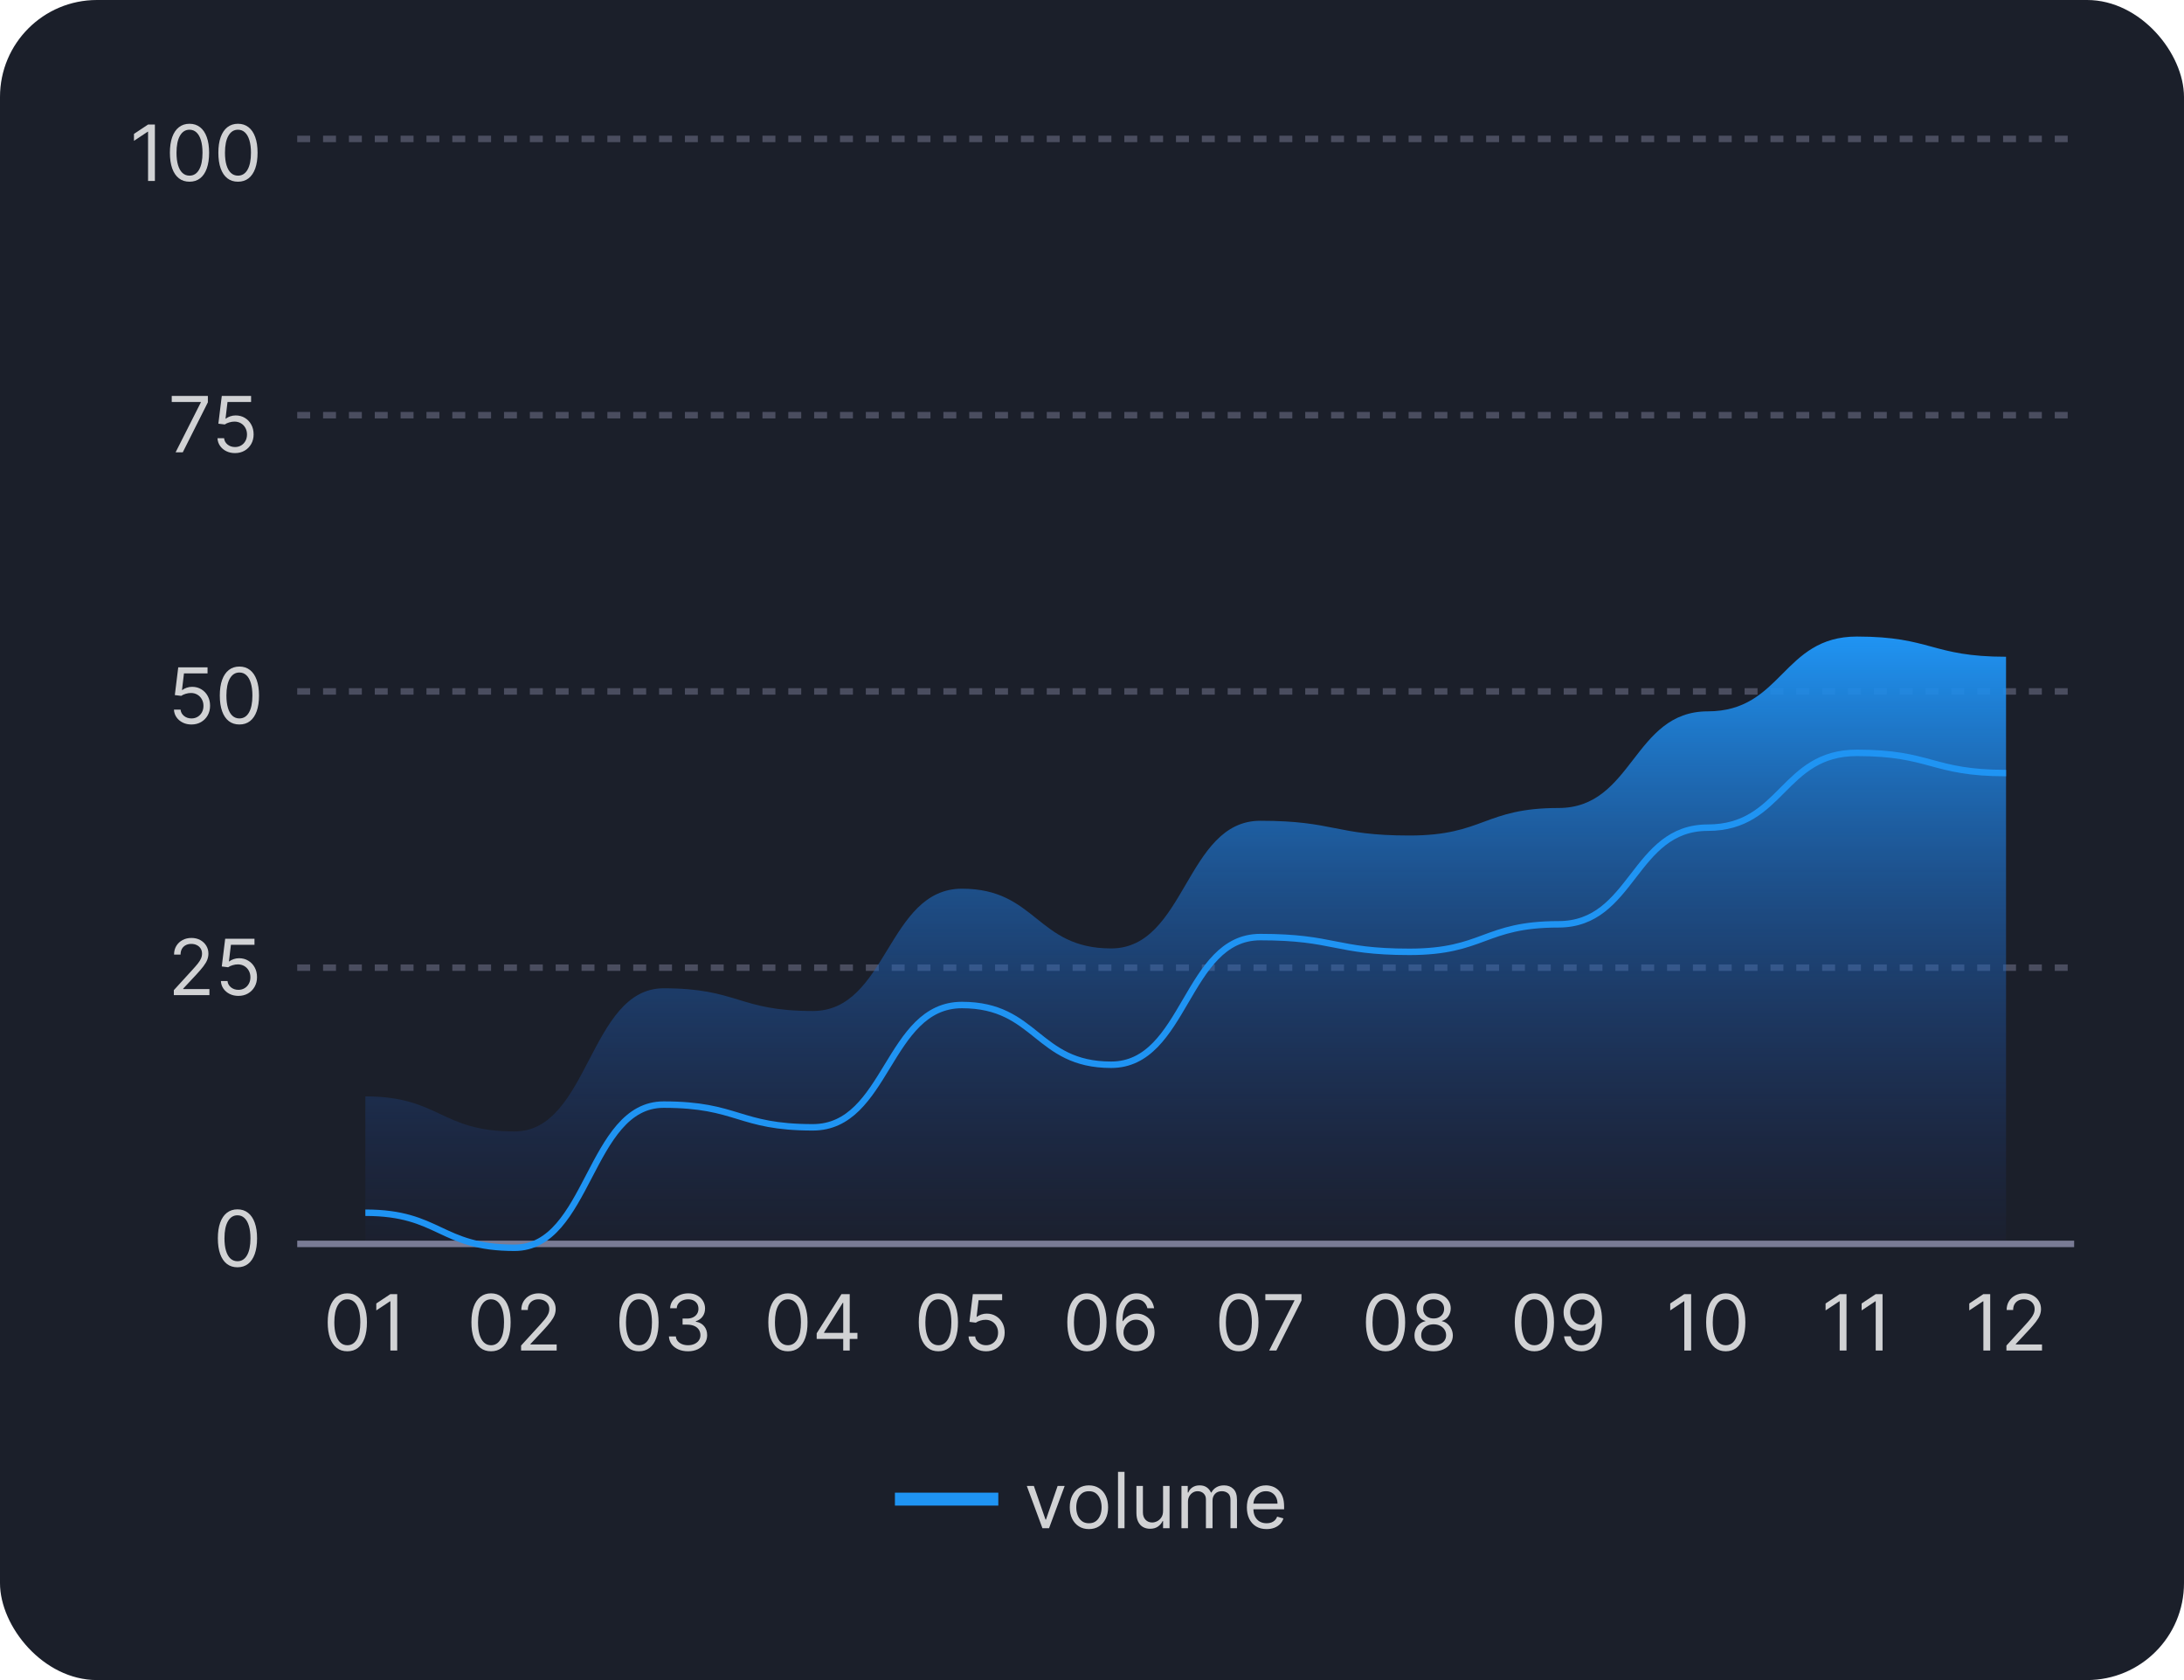 <svg width="338" height="260" viewBox="0 0 338 260" fill="none" xmlns="http://www.w3.org/2000/svg">
<rect width="338" height="260" rx="15" fill="#1B1F2A"/>
<path d="M23.972 19.273V28H22.915V20.381H22.864L20.733 21.796V20.722L22.915 19.273H23.972ZM29.328 28.119C28.686 28.119 28.139 27.945 27.688 27.595C27.236 27.243 26.891 26.733 26.652 26.065C26.413 25.395 26.294 24.585 26.294 23.636C26.294 22.693 26.413 21.888 26.652 21.22C26.893 20.55 27.24 20.038 27.692 19.686C28.146 19.331 28.692 19.153 29.328 19.153C29.965 19.153 30.509 19.331 30.96 19.686C31.415 20.038 31.761 20.55 32 21.22C32.242 21.888 32.362 22.693 32.362 23.636C32.362 24.585 32.243 25.395 32.004 26.065C31.766 26.733 31.421 27.243 30.969 27.595C30.517 27.945 29.97 28.119 29.328 28.119ZM29.328 27.182C29.965 27.182 30.459 26.875 30.811 26.261C31.163 25.648 31.34 24.773 31.34 23.636C31.34 22.881 31.259 22.237 31.097 21.706C30.938 21.175 30.707 20.77 30.406 20.491C30.108 20.213 29.749 20.074 29.328 20.074C28.697 20.074 28.204 20.385 27.849 21.007C27.494 21.626 27.317 22.503 27.317 23.636C27.317 24.392 27.396 25.034 27.555 25.562C27.715 26.091 27.943 26.493 28.241 26.768C28.543 27.044 28.905 27.182 29.328 27.182ZM36.828 28.119C36.186 28.119 35.639 27.945 35.188 27.595C34.736 27.243 34.391 26.733 34.152 26.065C33.913 25.395 33.794 24.585 33.794 23.636C33.794 22.693 33.913 21.888 34.152 21.22C34.394 20.55 34.74 20.038 35.192 19.686C35.646 19.331 36.192 19.153 36.828 19.153C37.465 19.153 38.008 19.331 38.46 19.686C38.915 20.038 39.261 20.55 39.5 21.22C39.742 21.888 39.862 22.693 39.862 23.636C39.862 24.585 39.743 25.395 39.504 26.065C39.266 26.733 38.92 27.243 38.469 27.595C38.017 27.945 37.47 28.119 36.828 28.119ZM36.828 27.182C37.465 27.182 37.959 26.875 38.311 26.261C38.663 25.648 38.84 24.773 38.84 23.636C38.84 22.881 38.758 22.237 38.597 21.706C38.438 21.175 38.207 20.77 37.906 20.491C37.608 20.213 37.249 20.074 36.828 20.074C36.197 20.074 35.705 20.385 35.349 21.007C34.994 21.626 34.817 22.503 34.817 23.636C34.817 24.392 34.896 25.034 35.055 25.562C35.215 26.091 35.443 26.493 35.742 26.768C36.043 27.044 36.405 27.182 36.828 27.182Z" fill="white" fill-opacity="0.8"/>
<path d="M27.176 70L31.079 62.278V62.21H26.579V61.273H32.17V62.261L28.284 70H27.176ZM36.369 70.119C35.869 70.119 35.419 70.02 35.018 69.821C34.617 69.622 34.297 69.349 34.055 69.003C33.814 68.656 33.681 68.261 33.659 67.818H34.681C34.721 68.213 34.9 68.54 35.218 68.798C35.539 69.054 35.923 69.182 36.369 69.182C36.727 69.182 37.045 69.098 37.324 68.93C37.605 68.763 37.825 68.533 37.984 68.24C38.146 67.945 38.227 67.611 38.227 67.239C38.227 66.858 38.143 66.519 37.975 66.22C37.811 65.919 37.584 65.682 37.294 65.508C37.004 65.335 36.673 65.247 36.301 65.244C36.034 65.242 35.76 65.283 35.478 65.368C35.197 65.45 34.966 65.557 34.784 65.688L33.795 65.568L34.324 61.273H38.858V62.21H35.21L34.903 64.784H34.954C35.133 64.642 35.358 64.524 35.627 64.43C35.897 64.337 36.179 64.29 36.471 64.29C37.005 64.29 37.481 64.418 37.899 64.673C38.319 64.926 38.649 65.273 38.887 65.713C39.129 66.153 39.25 66.656 39.25 67.222C39.25 67.778 39.125 68.276 38.875 68.713C38.627 69.148 38.287 69.492 37.852 69.744C37.417 69.994 36.923 70.119 36.369 70.119Z" fill="white" fill-opacity="0.8"/>
<path d="M29.631 112.119C29.131 112.119 28.68 112.02 28.28 111.821C27.879 111.622 27.558 111.349 27.317 111.003C27.075 110.656 26.943 110.261 26.921 109.818H27.943C27.983 110.213 28.162 110.54 28.48 110.798C28.801 111.054 29.185 111.182 29.631 111.182C29.989 111.182 30.307 111.098 30.585 110.93C30.866 110.763 31.087 110.533 31.246 110.24C31.408 109.945 31.489 109.611 31.489 109.239C31.489 108.858 31.405 108.518 31.237 108.22C31.072 107.919 30.845 107.682 30.555 107.509C30.266 107.335 29.935 107.247 29.562 107.244C29.296 107.241 29.021 107.283 28.74 107.368C28.459 107.45 28.227 107.557 28.046 107.688L27.057 107.568L27.585 103.273H32.119V104.21H28.472L28.165 106.784H28.216C28.395 106.642 28.619 106.524 28.889 106.43C29.159 106.337 29.44 106.29 29.733 106.29C30.267 106.29 30.743 106.418 31.16 106.673C31.581 106.926 31.91 107.273 32.149 107.713C32.391 108.153 32.511 108.656 32.511 109.222C32.511 109.778 32.386 110.276 32.136 110.713C31.889 111.148 31.548 111.491 31.114 111.744C30.679 111.994 30.185 112.119 29.631 112.119ZM37.051 112.119C36.409 112.119 35.862 111.945 35.41 111.595C34.959 111.243 34.613 110.733 34.375 110.065C34.136 109.395 34.017 108.585 34.017 107.636C34.017 106.693 34.136 105.888 34.375 105.22C34.616 104.55 34.963 104.038 35.414 103.686C35.869 103.331 36.414 103.153 37.051 103.153C37.687 103.153 38.231 103.331 38.683 103.686C39.137 104.038 39.484 104.55 39.723 105.22C39.964 105.888 40.085 106.693 40.085 107.636C40.085 108.585 39.966 109.395 39.727 110.065C39.488 110.733 39.143 111.243 38.691 111.595C38.24 111.945 37.693 112.119 37.051 112.119ZM37.051 111.182C37.687 111.182 38.181 110.875 38.534 110.261C38.886 109.648 39.062 108.773 39.062 107.636C39.062 106.881 38.981 106.237 38.819 105.706C38.66 105.175 38.43 104.77 38.129 104.491C37.831 104.213 37.471 104.074 37.051 104.074C36.42 104.074 35.927 104.385 35.572 105.007C35.217 105.626 35.039 106.503 35.039 107.636C35.039 108.392 35.119 109.034 35.278 109.562C35.437 110.091 35.666 110.493 35.964 110.768C36.265 111.044 36.627 111.182 37.051 111.182Z" fill="white" fill-opacity="0.8"/>
<path d="M26.903 154V153.233L29.784 150.08C30.122 149.71 30.401 149.389 30.619 149.116C30.838 148.841 31 148.582 31.105 148.341C31.213 148.097 31.267 147.841 31.267 147.574C31.267 147.267 31.193 147.001 31.046 146.777C30.901 146.553 30.702 146.379 30.449 146.257C30.196 146.135 29.912 146.074 29.597 146.074C29.261 146.074 28.969 146.143 28.719 146.283C28.472 146.419 28.28 146.611 28.143 146.858C28.01 147.105 27.943 147.395 27.943 147.727H26.938C26.938 147.216 27.055 146.767 27.291 146.381C27.527 145.994 27.848 145.693 28.254 145.477C28.663 145.261 29.122 145.153 29.631 145.153C30.142 145.153 30.595 145.261 30.99 145.477C31.385 145.693 31.695 145.984 31.919 146.351C32.144 146.717 32.256 147.125 32.256 147.574C32.256 147.895 32.197 148.209 32.081 148.516C31.967 148.82 31.768 149.159 31.484 149.534C31.203 149.906 30.812 150.361 30.312 150.898L28.352 152.994V153.062H32.409V154H26.903ZM36.896 154.119C36.396 154.119 35.946 154.02 35.545 153.821C35.145 153.622 34.824 153.349 34.582 153.003C34.341 152.656 34.209 152.261 34.186 151.818H35.209C35.249 152.213 35.428 152.54 35.746 152.798C36.067 153.054 36.45 153.182 36.896 153.182C37.254 153.182 37.572 153.098 37.851 152.93C38.132 152.763 38.352 152.533 38.511 152.24C38.673 151.945 38.754 151.611 38.754 151.239C38.754 150.858 38.67 150.518 38.503 150.22C38.338 149.919 38.111 149.682 37.821 149.509C37.531 149.335 37.2 149.247 36.828 149.244C36.561 149.241 36.287 149.283 36.006 149.368C35.724 149.45 35.493 149.557 35.311 149.688L34.322 149.568L34.851 145.273H39.385V146.21H35.737L35.43 148.784H35.481C35.66 148.642 35.885 148.524 36.155 148.43C36.425 148.337 36.706 148.29 36.999 148.29C37.533 148.29 38.008 148.418 38.426 148.673C38.847 148.926 39.176 149.273 39.415 149.713C39.656 150.153 39.777 150.656 39.777 151.222C39.777 151.778 39.652 152.276 39.402 152.713C39.155 153.148 38.814 153.491 38.379 153.744C37.945 153.994 37.45 154.119 36.896 154.119Z" fill="white" fill-opacity="0.8"/>
<path d="M36.75 196.119C36.108 196.119 35.561 195.945 35.109 195.595C34.658 195.243 34.312 194.733 34.074 194.065C33.835 193.395 33.716 192.585 33.716 191.636C33.716 190.693 33.835 189.888 34.074 189.22C34.315 188.55 34.662 188.038 35.114 187.686C35.568 187.331 36.114 187.153 36.75 187.153C37.386 187.153 37.93 187.331 38.382 187.686C38.837 188.038 39.183 188.55 39.422 189.22C39.663 189.888 39.784 190.693 39.784 191.636C39.784 192.585 39.665 193.395 39.426 194.065C39.188 194.733 38.842 195.243 38.391 195.595C37.939 195.945 37.392 196.119 36.75 196.119ZM36.75 195.182C37.386 195.182 37.881 194.875 38.233 194.261C38.585 193.648 38.761 192.773 38.761 191.636C38.761 190.881 38.68 190.237 38.519 189.706C38.359 189.175 38.129 188.77 37.828 188.491C37.53 188.213 37.17 188.074 36.75 188.074C36.119 188.074 35.626 188.385 35.271 189.007C34.916 189.626 34.739 190.503 34.739 191.636C34.739 192.392 34.818 193.034 34.977 193.562C35.136 194.091 35.365 194.493 35.663 194.768C35.965 195.044 36.327 195.182 36.75 195.182Z" fill="white" fill-opacity="0.8"/>
<line x1="46" y1="21.5" x2="321" y2="21.5" stroke="#D9D9FF" stroke-opacity="0.25" stroke-dasharray="2"/>
<line x1="46" y1="64.25" x2="321" y2="64.25" stroke="#D9D9FF" stroke-opacity="0.25" stroke-dasharray="2"/>
<line x1="46" y1="107" x2="321" y2="107" stroke="#D9D9FF" stroke-opacity="0.25" stroke-dasharray="2"/>
<line x1="46" y1="149.75" x2="321" y2="149.75" stroke="#D9D9FF" stroke-opacity="0.25" stroke-dasharray="2"/>
<line x1="46" y1="192.5" x2="321" y2="192.5" stroke="#D9D9FF" stroke-opacity="0.5"/>
<path d="M79.625 175.1C68.083 175.1 68.083 169.675 56.542 169.675V192H310.458V101.636C298.917 101.636 298.917 98.509 287.375 98.509C275.833 98.509 275.833 110.086 264.292 110.086C252.75 110.086 252.75 125.042 241.208 125.042C229.667 125.042 229.667 129.301 218.125 129.301C206.583 129.301 206.583 127.02 195.042 127.02C183.5 127.02 183.5 146.776 171.958 146.776C160.417 146.776 160.417 137.531 148.875 137.531C137.333 137.531 137.333 156.459 125.792 156.459C114.25 156.459 114.25 152.944 102.708 152.944C91.167 152.944 91.167 175.1 79.625 175.1Z" fill="url(#paint0_linear_188_1004)"/>
<g filter="url(#filter0_ddd_188_1004)">
<path d="M56.542 169.675C68.083 169.675 68.083 175.1 79.625 175.1C91.167 175.1 91.167 152.944 102.708 152.944C114.25 152.944 114.25 156.459 125.792 156.459C137.333 156.459 137.333 137.531 148.875 137.531C160.417 137.531 160.417 146.776 171.958 146.776C183.5 146.776 183.5 127.02 195.042 127.02C206.583 127.02 206.583 129.301 218.125 129.301C229.667 129.301 229.667 125.042 241.208 125.042C252.75 125.042 252.75 110.086 264.292 110.086C275.833 110.086 275.833 98.509 287.375 98.509C298.917 98.509 298.917 101.636 310.458 101.636M310.458 101.636V101.636Z" stroke="#1F94F3"/>
</g>
<path d="M53.753 209.119C53.111 209.119 52.564 208.945 52.112 208.595C51.66 208.243 51.315 207.733 51.077 207.065C50.838 206.395 50.718 205.585 50.718 204.636C50.718 203.693 50.838 202.888 51.077 202.22C51.318 201.55 51.664 201.038 52.116 200.686C52.571 200.331 53.116 200.153 53.753 200.153C54.389 200.153 54.933 200.331 55.385 200.686C55.839 201.038 56.186 201.55 56.425 202.22C56.666 202.888 56.787 203.693 56.787 204.636C56.787 205.585 56.667 206.395 56.429 207.065C56.19 207.733 55.845 208.243 55.393 208.595C54.941 208.945 54.395 209.119 53.753 209.119ZM53.753 208.182C54.389 208.182 54.883 207.875 55.236 207.261C55.588 206.648 55.764 205.773 55.764 204.636C55.764 203.881 55.683 203.237 55.521 202.706C55.362 202.175 55.132 201.77 54.831 201.491C54.532 201.213 54.173 201.074 53.753 201.074C53.122 201.074 52.629 201.385 52.274 202.007C51.919 202.626 51.741 203.503 51.741 204.636C51.741 205.392 51.821 206.034 51.98 206.562C52.139 207.091 52.368 207.493 52.666 207.768C52.967 208.044 53.329 208.182 53.753 208.182ZM61.474 200.273V209H60.417V201.381H60.366L58.236 202.795V201.722L60.417 200.273H61.474Z" fill="white" fill-opacity="0.8"/>
<path d="M75.992 209.119C75.35 209.119 74.803 208.945 74.352 208.595C73.9 208.243 73.555 207.733 73.316 207.065C73.078 206.395 72.958 205.585 72.958 204.636C72.958 203.693 73.078 202.888 73.316 202.22C73.558 201.55 73.904 201.038 74.356 200.686C74.81 200.331 75.356 200.153 75.992 200.153C76.629 200.153 77.173 200.331 77.624 200.686C78.079 201.038 78.425 201.55 78.664 202.22C78.906 202.888 79.026 203.693 79.026 204.636C79.026 205.585 78.907 206.395 78.668 207.065C78.43 207.733 78.085 208.243 77.633 208.595C77.181 208.945 76.634 209.119 75.992 209.119ZM75.992 208.182C76.629 208.182 77.123 207.875 77.475 207.261C77.828 206.648 78.004 205.773 78.004 204.636C78.004 203.881 77.923 203.237 77.761 202.706C77.602 202.175 77.371 201.77 77.07 201.491C76.772 201.213 76.413 201.074 75.992 201.074C75.362 201.074 74.869 201.385 74.513 202.007C74.158 202.626 73.981 203.503 73.981 204.636C73.981 205.392 74.06 206.034 74.219 206.562C74.379 207.091 74.607 207.493 74.906 207.768C75.207 208.044 75.569 208.182 75.992 208.182ZM80.646 209V208.233L83.526 205.08C83.864 204.71 84.143 204.389 84.362 204.116C84.58 203.841 84.742 203.582 84.847 203.341C84.955 203.097 85.009 202.841 85.009 202.574C85.009 202.267 84.935 202.001 84.788 201.777C84.643 201.553 84.444 201.379 84.191 201.257C83.938 201.135 83.654 201.074 83.339 201.074C83.004 201.074 82.711 201.143 82.461 201.283C82.214 201.419 82.022 201.611 81.886 201.858C81.752 202.105 81.685 202.395 81.685 202.727H80.68C80.68 202.216 80.798 201.767 81.033 201.381C81.269 200.994 81.59 200.693 81.996 200.477C82.406 200.261 82.864 200.153 83.373 200.153C83.884 200.153 84.337 200.261 84.732 200.477C85.127 200.693 85.437 200.984 85.661 201.351C85.886 201.717 85.998 202.125 85.998 202.574C85.998 202.895 85.94 203.209 85.823 203.516C85.71 203.82 85.511 204.159 85.227 204.534C84.945 204.906 84.555 205.361 84.055 205.898L82.094 207.994V208.062H86.151V209H80.646Z" fill="white" fill-opacity="0.8"/>
<path d="M98.888 209.119C98.246 209.119 97.699 208.945 97.247 208.595C96.796 208.243 96.451 207.733 96.212 207.065C95.973 206.395 95.854 205.585 95.854 204.636C95.854 203.693 95.973 202.888 96.212 202.22C96.453 201.55 96.8 201.038 97.252 200.686C97.706 200.331 98.252 200.153 98.888 200.153C99.524 200.153 100.068 200.331 100.52 200.686C100.975 201.038 101.321 201.55 101.56 202.22C101.801 202.888 101.922 203.693 101.922 204.636C101.922 205.585 101.803 206.395 101.564 207.065C101.325 207.733 100.98 208.243 100.529 208.595C100.077 208.945 99.53 209.119 98.888 209.119ZM98.888 208.182C99.524 208.182 100.019 207.875 100.371 207.261C100.723 206.648 100.899 205.773 100.899 204.636C100.899 203.881 100.818 203.237 100.656 202.706C100.497 202.175 100.267 201.77 99.966 201.491C99.668 201.213 99.308 201.074 98.888 201.074C98.257 201.074 97.764 201.385 97.409 202.007C97.054 202.626 96.877 203.503 96.877 204.636C96.877 205.392 96.956 206.034 97.115 206.562C97.274 207.091 97.503 207.493 97.801 207.768C98.103 208.044 98.465 208.182 98.888 208.182ZM106.49 209.119C105.928 209.119 105.426 209.023 104.986 208.83C104.548 208.636 104.2 208.368 103.942 208.024C103.686 207.678 103.547 207.276 103.524 206.818H104.598C104.621 207.099 104.718 207.342 104.888 207.547C105.058 207.749 105.281 207.905 105.557 208.016C105.833 208.126 106.138 208.182 106.473 208.182C106.848 208.182 107.181 208.116 107.47 207.986C107.76 207.855 107.987 207.673 108.152 207.44C108.317 207.207 108.399 206.938 108.399 206.631C108.399 206.31 108.32 206.027 108.161 205.783C108.002 205.536 107.769 205.342 107.462 205.203C107.155 205.064 106.78 204.994 106.337 204.994H105.638V204.057H106.337C106.683 204.057 106.987 203.994 107.249 203.869C107.513 203.744 107.719 203.568 107.867 203.341C108.017 203.114 108.093 202.847 108.093 202.54C108.093 202.244 108.027 201.987 107.897 201.768C107.766 201.55 107.581 201.379 107.343 201.257C107.107 201.135 106.828 201.074 106.507 201.074C106.206 201.074 105.922 201.129 105.655 201.24C105.391 201.348 105.175 201.506 105.007 201.713C104.84 201.918 104.749 202.165 104.735 202.455H103.712C103.729 201.997 103.867 201.597 104.125 201.253C104.384 200.906 104.722 200.636 105.139 200.443C105.56 200.25 106.022 200.153 106.524 200.153C107.064 200.153 107.527 200.263 107.914 200.482C108.3 200.697 108.597 200.983 108.804 201.338C109.012 201.693 109.115 202.077 109.115 202.489C109.115 202.98 108.986 203.399 108.727 203.746C108.472 204.092 108.124 204.332 107.683 204.466V204.534C108.235 204.625 108.665 204.859 108.975 205.237C109.284 205.612 109.439 206.077 109.439 206.631C109.439 207.105 109.31 207.531 109.051 207.909C108.796 208.284 108.446 208.58 108.003 208.795C107.56 209.011 107.056 209.119 106.49 209.119Z" fill="white" fill-opacity="0.8"/>
<path d="M121.942 209.119C121.3 209.119 120.753 208.945 120.301 208.595C119.85 208.243 119.505 207.733 119.266 207.065C119.027 206.395 118.908 205.585 118.908 204.636C118.908 203.693 119.027 202.888 119.266 202.22C119.507 201.55 119.854 201.038 120.306 200.686C120.76 200.331 121.306 200.153 121.942 200.153C122.578 200.153 123.122 200.331 123.574 200.686C124.029 201.038 124.375 201.55 124.614 202.22C124.855 202.888 124.976 203.693 124.976 204.636C124.976 205.585 124.857 206.395 124.618 207.065C124.38 207.733 124.034 208.243 123.583 208.595C123.131 208.945 122.584 209.119 121.942 209.119ZM121.942 208.182C122.578 208.182 123.073 207.875 123.425 207.261C123.777 206.648 123.953 205.773 123.953 204.636C123.953 203.881 123.872 203.237 123.711 202.706C123.551 202.175 123.321 201.77 123.02 201.491C122.722 201.213 122.363 201.074 121.942 201.074C121.311 201.074 120.818 201.385 120.463 202.007C120.108 202.626 119.931 203.503 119.931 204.636C119.931 205.392 120.01 206.034 120.169 206.562C120.328 207.091 120.557 207.493 120.855 207.768C121.157 208.044 121.519 208.182 121.942 208.182ZM126.391 207.21V206.341L130.226 200.273H130.857V201.619H130.431L127.533 206.205V206.273H132.698V207.21H126.391ZM130.499 209V206.946V206.541V200.273H131.505V209H130.499Z" fill="white" fill-opacity="0.8"/>
<path d="M145.225 209.119C144.583 209.119 144.036 208.945 143.584 208.595C143.132 208.243 142.787 207.733 142.549 207.065C142.31 206.395 142.191 205.585 142.191 204.636C142.191 203.693 142.31 202.888 142.549 202.22C142.79 201.55 143.137 201.038 143.588 200.686C144.043 200.331 144.588 200.153 145.225 200.153C145.861 200.153 146.405 200.331 146.857 200.686C147.311 201.038 147.658 201.55 147.897 202.22C148.138 202.888 148.259 203.693 148.259 204.636C148.259 205.585 148.139 206.395 147.901 207.065C147.662 207.733 147.317 208.243 146.865 208.595C146.414 208.945 145.867 209.119 145.225 209.119ZM145.225 208.182C145.861 208.182 146.355 207.875 146.708 207.261C147.06 206.648 147.236 205.773 147.236 204.636C147.236 203.881 147.155 203.237 146.993 202.706C146.834 202.175 146.604 201.77 146.303 201.491C146.004 201.213 145.645 201.074 145.225 201.074C144.594 201.074 144.101 201.385 143.746 202.007C143.391 202.626 143.213 203.503 143.213 204.636C143.213 205.392 143.293 206.034 143.452 206.562C143.611 207.091 143.84 207.493 144.138 207.768C144.439 208.044 144.801 208.182 145.225 208.182ZM152.605 209.119C152.105 209.119 151.655 209.02 151.254 208.821C150.854 208.622 150.533 208.349 150.291 208.003C150.05 207.656 149.918 207.261 149.895 206.818H150.918C150.958 207.213 151.137 207.54 151.455 207.798C151.776 208.054 152.159 208.182 152.605 208.182C152.963 208.182 153.281 208.098 153.56 207.93C153.841 207.763 154.061 207.533 154.22 207.24C154.382 206.945 154.463 206.611 154.463 206.239C154.463 205.858 154.379 205.518 154.212 205.22C154.047 204.919 153.82 204.682 153.53 204.509C153.24 204.335 152.909 204.247 152.537 204.244C152.27 204.241 151.996 204.283 151.715 204.368C151.433 204.45 151.202 204.557 151.02 204.688L150.031 204.568L150.56 200.273H155.094V201.21H151.446L151.139 203.784H151.191C151.37 203.642 151.594 203.524 151.864 203.43C152.134 203.337 152.415 203.29 152.708 203.29C153.242 203.29 153.718 203.418 154.135 203.673C154.556 203.926 154.885 204.273 155.124 204.713C155.365 205.153 155.486 205.656 155.486 206.222C155.486 206.778 155.361 207.276 155.111 207.713C154.864 208.148 154.523 208.491 154.088 208.744C153.654 208.994 153.159 209.119 152.605 209.119Z" fill="white" fill-opacity="0.8"/>
<path d="M168.214 209.119C167.572 209.119 167.025 208.945 166.574 208.595C166.122 208.243 165.777 207.733 165.538 207.065C165.3 206.395 165.18 205.585 165.18 204.636C165.18 203.693 165.3 202.888 165.538 202.22C165.78 201.55 166.126 201.038 166.578 200.686C167.032 200.331 167.578 200.153 168.214 200.153C168.851 200.153 169.395 200.331 169.846 200.686C170.301 201.038 170.648 201.55 170.886 202.22C171.128 202.888 171.248 203.693 171.248 204.636C171.248 205.585 171.129 206.395 170.89 207.065C170.652 207.733 170.307 208.243 169.855 208.595C169.403 208.945 168.856 209.119 168.214 209.119ZM168.214 208.182C168.851 208.182 169.345 207.875 169.697 207.261C170.05 206.648 170.226 205.773 170.226 204.636C170.226 203.881 170.145 203.237 169.983 202.706C169.824 202.175 169.594 201.77 169.292 201.491C168.994 201.213 168.635 201.074 168.214 201.074C167.584 201.074 167.091 201.385 166.736 202.007C166.38 202.626 166.203 203.503 166.203 204.636C166.203 205.392 166.282 206.034 166.442 206.562C166.601 207.091 166.829 207.493 167.128 207.768C167.429 208.044 167.791 208.182 168.214 208.182ZM175.765 209.119C175.407 209.114 175.05 209.045 174.692 208.915C174.334 208.784 174.007 208.564 173.711 208.254C173.416 207.942 173.179 207.52 173 206.989C172.821 206.455 172.731 205.784 172.731 204.977C172.731 204.205 172.804 203.52 172.949 202.923C173.094 202.324 173.304 201.82 173.579 201.411C173.855 200.999 174.187 200.686 174.576 200.473C174.969 200.26 175.41 200.153 175.902 200.153C176.39 200.153 176.825 200.251 177.206 200.447C177.589 200.641 177.902 200.911 178.143 201.257C178.385 201.604 178.541 202.003 178.612 202.455H177.572C177.476 202.062 177.288 201.737 177.01 201.479C176.731 201.22 176.362 201.091 175.902 201.091C175.226 201.091 174.693 201.385 174.304 201.973C173.917 202.561 173.723 203.386 173.72 204.449H173.788C173.947 204.207 174.136 204.001 174.355 203.831C174.576 203.658 174.821 203.524 175.088 203.43C175.355 203.337 175.638 203.29 175.936 203.29C176.436 203.29 176.893 203.415 177.308 203.665C177.723 203.912 178.055 204.254 178.305 204.692C178.555 205.126 178.68 205.625 178.68 206.188C178.68 206.727 178.559 207.222 178.318 207.67C178.076 208.116 177.737 208.472 177.3 208.736C176.865 208.997 176.353 209.125 175.765 209.119ZM175.765 208.182C176.123 208.182 176.444 208.092 176.728 207.913C177.015 207.734 177.241 207.494 177.406 207.193C177.574 206.892 177.657 206.557 177.657 206.188C177.657 205.827 177.576 205.499 177.415 205.203C177.255 204.905 177.035 204.668 176.754 204.491C176.476 204.315 176.157 204.227 175.8 204.227C175.53 204.227 175.278 204.281 175.045 204.389C174.812 204.494 174.608 204.639 174.432 204.824C174.258 205.009 174.122 205.22 174.023 205.459C173.923 205.695 173.873 205.943 173.873 206.205C173.873 206.551 173.954 206.875 174.116 207.176C174.281 207.477 174.505 207.72 174.79 207.905C175.076 208.089 175.402 208.182 175.765 208.182Z" fill="white" fill-opacity="0.8"/>
<path d="M191.731 209.119C191.089 209.119 190.542 208.945 190.09 208.595C189.639 208.243 189.294 207.733 189.055 207.065C188.816 206.395 188.697 205.585 188.697 204.636C188.697 203.693 188.816 202.888 189.055 202.22C189.296 201.55 189.643 201.038 190.095 200.686C190.549 200.331 191.095 200.153 191.731 200.153C192.367 200.153 192.912 200.331 193.363 200.686C193.818 201.038 194.164 201.55 194.403 202.22C194.644 202.888 194.765 203.693 194.765 204.636C194.765 205.585 194.646 206.395 194.407 207.065C194.169 207.733 193.823 208.243 193.372 208.595C192.92 208.945 192.373 209.119 191.731 209.119ZM191.731 208.182C192.367 208.182 192.862 207.875 193.214 207.261C193.566 206.648 193.742 205.773 193.742 204.636C193.742 203.881 193.662 203.237 193.5 202.706C193.34 202.175 193.11 201.77 192.809 201.491C192.511 201.213 192.152 201.074 191.731 201.074C191.1 201.074 190.608 201.385 190.252 202.007C189.897 202.626 189.72 203.503 189.72 204.636C189.72 205.392 189.799 206.034 189.958 206.562C190.117 207.091 190.346 207.493 190.644 207.768C190.946 208.044 191.308 208.182 191.731 208.182ZM196.423 209L200.326 201.278V201.21H195.826V200.273H201.417V201.261L197.531 209H196.423Z" fill="white" fill-opacity="0.8"/>
<path d="M214.428 209.119C213.786 209.119 213.239 208.945 212.787 208.595C212.335 208.243 211.99 207.733 211.752 207.065C211.513 206.395 211.394 205.585 211.394 204.636C211.394 203.693 211.513 202.888 211.752 202.22C211.993 201.55 212.34 201.038 212.791 200.686C213.246 200.331 213.791 200.153 214.428 200.153C215.064 200.153 215.608 200.331 216.06 200.686C216.514 201.038 216.861 201.55 217.1 202.22C217.341 202.888 217.462 203.693 217.462 204.636C217.462 205.585 217.343 206.395 217.104 207.065C216.865 207.733 216.52 208.243 216.068 208.595C215.617 208.945 215.07 209.119 214.428 209.119ZM214.428 208.182C215.064 208.182 215.558 207.875 215.911 207.261C216.263 206.648 216.439 205.773 216.439 204.636C216.439 203.881 216.358 203.237 216.196 202.706C216.037 202.175 215.807 201.77 215.506 201.491C215.208 201.213 214.848 201.074 214.428 201.074C213.797 201.074 213.304 201.385 212.949 202.007C212.594 202.626 212.416 203.503 212.416 204.636C212.416 205.392 212.496 206.034 212.655 206.562C212.814 207.091 213.043 207.493 213.341 207.768C213.642 208.044 214.004 208.182 214.428 208.182ZM221.877 209.119C221.291 209.119 220.774 209.016 220.326 208.808C219.879 208.598 219.531 208.31 219.281 207.943C219.031 207.574 218.908 207.153 218.911 206.682C218.908 206.312 218.98 205.972 219.128 205.659C219.276 205.344 219.477 205.081 219.733 204.871C219.992 204.658 220.28 204.523 220.598 204.466V204.415C220.181 204.307 219.848 204.072 219.601 203.712C219.354 203.348 219.232 202.935 219.235 202.472C219.232 202.028 219.344 201.632 219.571 201.283C219.799 200.933 220.111 200.658 220.509 200.456C220.909 200.254 221.365 200.153 221.877 200.153C222.382 200.153 222.834 200.254 223.232 200.456C223.629 200.658 223.942 200.933 224.169 201.283C224.399 201.632 224.516 202.028 224.519 202.472C224.516 202.935 224.389 203.348 224.139 203.712C223.892 204.072 223.564 204.307 223.155 204.415V204.466C223.47 204.523 223.754 204.658 224.007 204.871C224.26 205.081 224.462 205.344 224.612 205.659C224.763 205.972 224.84 206.312 224.843 206.682C224.84 207.153 224.712 207.574 224.459 207.943C224.209 208.31 223.861 208.598 223.415 208.808C222.972 209.016 222.459 209.119 221.877 209.119ZM221.877 208.182C222.272 208.182 222.612 208.118 222.899 207.99C223.186 207.862 223.408 207.682 223.564 207.449C223.72 207.216 223.8 206.943 223.803 206.631C223.8 206.301 223.715 206.01 223.547 205.757C223.379 205.504 223.151 205.305 222.861 205.161C222.574 205.016 222.246 204.943 221.877 204.943C221.504 204.943 221.172 205.016 220.879 205.161C220.59 205.305 220.361 205.504 220.193 205.757C220.029 206.01 219.948 206.301 219.951 206.631C219.948 206.943 220.023 207.216 220.176 207.449C220.333 207.682 220.556 207.862 220.845 207.99C221.135 208.118 221.479 208.182 221.877 208.182ZM221.877 204.04C222.189 204.04 222.466 203.977 222.708 203.852C222.952 203.727 223.144 203.553 223.283 203.328C223.422 203.104 223.493 202.841 223.496 202.54C223.493 202.244 223.424 201.987 223.287 201.768C223.151 201.547 222.962 201.376 222.72 201.257C222.479 201.135 222.198 201.074 221.877 201.074C221.55 201.074 221.264 201.135 221.02 201.257C220.776 201.376 220.587 201.547 220.453 201.768C220.32 201.987 220.254 202.244 220.257 202.54C220.254 202.841 220.321 203.104 220.458 203.328C220.597 203.553 220.789 203.727 221.033 203.852C221.277 203.977 221.558 204.04 221.877 204.04Z" fill="white" fill-opacity="0.8"/>
<path d="M237.464 209.119C236.822 209.119 236.275 208.945 235.824 208.595C235.372 208.243 235.027 207.733 234.788 207.065C234.55 206.395 234.43 205.585 234.43 204.636C234.43 203.693 234.55 202.888 234.788 202.22C235.03 201.55 235.376 201.038 235.828 200.686C236.282 200.331 236.828 200.153 237.464 200.153C238.101 200.153 238.645 200.331 239.096 200.686C239.551 201.038 239.898 201.55 240.136 202.22C240.378 202.888 240.498 203.693 240.498 204.636C240.498 205.585 240.379 206.395 240.14 207.065C239.902 207.733 239.557 208.243 239.105 208.595C238.653 208.945 238.106 209.119 237.464 209.119ZM237.464 208.182C238.101 208.182 238.595 207.875 238.947 207.261C239.3 206.648 239.476 205.773 239.476 204.636C239.476 203.881 239.395 203.237 239.233 202.706C239.074 202.175 238.844 201.77 238.542 201.491C238.244 201.213 237.885 201.074 237.464 201.074C236.834 201.074 236.341 201.385 235.986 202.007C235.63 202.626 235.453 203.503 235.453 204.636C235.453 205.392 235.532 206.034 235.692 206.562C235.851 207.091 236.079 207.493 236.378 207.768C236.679 208.044 237.041 208.182 237.464 208.182ZM244.896 200.153C245.254 200.156 245.612 200.224 245.97 200.358C246.328 200.491 246.655 200.713 246.95 201.023C247.246 201.33 247.483 201.749 247.662 202.28C247.841 202.811 247.93 203.477 247.93 204.278C247.93 205.054 247.856 205.743 247.709 206.345C247.564 206.945 247.353 207.45 247.078 207.862C246.805 208.274 246.473 208.587 246.081 208.8C245.692 209.013 245.251 209.119 244.76 209.119C244.271 209.119 243.835 209.023 243.451 208.83C243.071 208.634 242.758 208.362 242.514 208.016C242.273 207.666 242.118 207.261 242.05 206.801H243.089C243.183 207.202 243.369 207.533 243.648 207.794C243.929 208.053 244.3 208.182 244.76 208.182C245.433 208.182 245.964 207.888 246.353 207.3C246.746 206.712 246.942 205.881 246.942 204.807H246.873C246.714 205.045 246.525 205.251 246.307 205.425C246.088 205.598 245.845 205.732 245.578 205.825C245.311 205.919 245.027 205.966 244.726 205.966C244.226 205.966 243.767 205.842 243.349 205.595C242.934 205.345 242.602 205.003 242.352 204.568C242.105 204.131 241.981 203.631 241.981 203.068C241.981 202.534 242.101 202.045 242.339 201.602C242.581 201.156 242.919 200.801 243.353 200.537C243.791 200.273 244.305 200.145 244.896 200.153ZM244.896 201.091C244.538 201.091 244.216 201.18 243.929 201.359C243.645 201.536 243.419 201.774 243.251 202.075C243.086 202.374 243.004 202.705 243.004 203.068C243.004 203.432 243.084 203.763 243.243 204.061C243.405 204.357 243.625 204.592 243.903 204.768C244.184 204.942 244.504 205.028 244.862 205.028C245.132 205.028 245.383 204.976 245.616 204.871C245.849 204.763 246.052 204.616 246.226 204.432C246.402 204.244 246.54 204.033 246.639 203.797C246.738 203.558 246.788 203.31 246.788 203.051C246.788 202.71 246.706 202.391 246.541 202.092C246.379 201.794 246.155 201.553 245.868 201.368C245.584 201.183 245.26 201.091 244.896 201.091Z" fill="white" fill-opacity="0.8"/>
<path d="M261.724 200.273V209H260.667V201.381H260.616L258.486 202.795V201.722L260.667 200.273H261.724ZM267.081 209.119C266.439 209.119 265.892 208.945 265.44 208.595C264.988 208.243 264.643 207.733 264.405 207.065C264.166 206.395 264.047 205.585 264.047 204.636C264.047 203.693 264.166 202.888 264.405 202.22C264.646 201.55 264.993 201.038 265.444 200.686C265.899 200.331 266.444 200.153 267.081 200.153C267.717 200.153 268.261 200.331 268.713 200.686C269.167 201.038 269.514 201.55 269.753 202.22C269.994 202.888 270.115 203.693 270.115 204.636C270.115 205.585 269.996 206.395 269.757 207.065C269.518 207.733 269.173 208.243 268.721 208.595C268.27 208.945 267.723 209.119 267.081 209.119ZM267.081 208.182C267.717 208.182 268.211 207.875 268.564 207.261C268.916 206.648 269.092 205.773 269.092 204.636C269.092 203.881 269.011 203.237 268.849 202.706C268.69 202.175 268.46 201.77 268.159 201.491C267.861 201.213 267.501 201.074 267.081 201.074C266.45 201.074 265.957 201.385 265.602 202.007C265.247 202.626 265.069 203.503 265.069 204.636C265.069 205.392 265.149 206.034 265.308 206.562C265.467 207.091 265.696 207.493 265.994 207.768C266.295 208.044 266.657 208.182 267.081 208.182Z" fill="white" fill-opacity="0.8"/>
<path d="M285.769 200.273V209H284.712V201.381H284.661L282.53 202.795V201.722L284.712 200.273H285.769ZM291.347 200.273V209H290.29V201.381H290.239L288.108 202.795V201.722L290.29 200.273H291.347Z" fill="white" fill-opacity="0.8"/>
<path d="M308.008 200.273V209H306.951V201.381H306.9L304.769 202.795V201.722L306.951 200.273H308.008ZM310.518 209V208.233L313.399 205.08C313.737 204.71 314.015 204.389 314.234 204.116C314.453 203.841 314.615 203.582 314.72 203.341C314.828 203.097 314.882 202.841 314.882 202.574C314.882 202.267 314.808 202.001 314.66 201.777C314.515 201.553 314.316 201.379 314.064 201.257C313.811 201.135 313.527 201.074 313.211 201.074C312.876 201.074 312.583 201.143 312.333 201.283C312.086 201.419 311.894 201.611 311.758 201.858C311.625 202.105 311.558 202.395 311.558 202.727H310.552C310.552 202.216 310.67 201.767 310.906 201.381C311.142 200.994 311.463 200.693 311.869 200.477C312.278 200.261 312.737 200.153 313.245 200.153C313.757 200.153 314.21 200.261 314.605 200.477C315 200.693 315.309 200.984 315.534 201.351C315.758 201.717 315.87 202.125 315.87 202.574C315.87 202.895 315.812 203.209 315.696 203.516C315.582 203.82 315.383 204.159 315.099 204.534C314.818 204.906 314.427 205.361 313.927 205.898L311.967 207.994V208.062H316.024V209H310.518Z" fill="white" fill-opacity="0.8"/>
<rect x="138.5" y="231" width="16" height="2" fill="#1F94F3"/>
<path d="M164.773 229.955L162.352 236.5H161.33L158.909 229.955H160L161.807 235.17H161.875L163.682 229.955H164.773ZM168.525 236.636C167.934 236.636 167.415 236.496 166.969 236.214C166.526 235.933 166.18 235.54 165.93 235.034C165.683 234.528 165.559 233.937 165.559 233.261C165.559 232.58 165.683 231.984 165.93 231.476C166.18 230.967 166.526 230.572 166.969 230.291C167.415 230.01 167.934 229.869 168.525 229.869C169.116 229.869 169.633 230.01 170.076 230.291C170.522 230.572 170.869 230.967 171.116 231.476C171.366 231.984 171.491 232.58 171.491 233.261C171.491 233.937 171.366 234.528 171.116 235.034C170.869 235.54 170.522 235.933 170.076 236.214C169.633 236.496 169.116 236.636 168.525 236.636ZM168.525 235.733C168.974 235.733 169.343 235.618 169.633 235.388C169.923 235.158 170.137 234.855 170.276 234.48C170.415 234.105 170.485 233.699 170.485 233.261C170.485 232.824 170.415 232.416 170.276 232.038C170.137 231.661 169.923 231.355 169.633 231.122C169.343 230.889 168.974 230.773 168.525 230.773C168.076 230.773 167.707 230.889 167.417 231.122C167.127 231.355 166.913 231.661 166.773 232.038C166.634 232.416 166.565 232.824 166.565 233.261C166.565 233.699 166.634 234.105 166.773 234.48C166.913 234.855 167.127 235.158 167.417 235.388C167.707 235.618 168.076 235.733 168.525 235.733ZM174.032 227.773V236.5H173.026V227.773H174.032ZM179.999 233.824V229.955H181.004V236.5H179.999V235.392H179.93C179.777 235.724 179.538 236.007 179.214 236.24C178.891 236.47 178.482 236.585 177.987 236.585C177.578 236.585 177.214 236.496 176.896 236.317C176.578 236.135 176.328 235.862 176.146 235.499C175.964 235.132 175.874 234.67 175.874 234.114V229.955H176.879V234.045C176.879 234.523 177.013 234.903 177.28 235.188C177.55 235.472 177.893 235.614 178.311 235.614C178.561 235.614 178.815 235.55 179.074 235.422C179.335 235.294 179.554 235.098 179.73 234.834C179.909 234.57 179.999 234.233 179.999 233.824ZM182.846 236.5V229.955H183.818V230.977H183.903C184.039 230.628 184.26 230.357 184.564 230.163C184.868 229.967 185.233 229.869 185.659 229.869C186.091 229.869 186.45 229.967 186.737 230.163C187.027 230.357 187.252 230.628 187.414 230.977H187.483C187.65 230.639 187.902 230.371 188.237 230.172C188.572 229.97 188.974 229.869 189.443 229.869C190.028 229.869 190.507 230.053 190.879 230.419C191.251 230.783 191.437 231.349 191.437 232.119V236.5H190.431V232.119C190.431 231.636 190.299 231.291 190.035 231.084C189.771 230.876 189.46 230.773 189.102 230.773C188.642 230.773 188.285 230.912 188.032 231.19C187.779 231.466 187.653 231.815 187.653 232.239V236.5H186.63V232.017C186.63 231.645 186.51 231.345 186.268 231.118C186.027 230.888 185.716 230.773 185.335 230.773C185.074 230.773 184.829 230.842 184.602 230.982C184.377 231.121 184.196 231.314 184.056 231.561C183.92 231.805 183.852 232.088 183.852 232.409V236.5H182.846ZM196.02 236.636C195.39 236.636 194.846 236.497 194.388 236.219C193.934 235.938 193.583 235.545 193.336 235.043C193.091 234.537 192.969 233.949 192.969 233.278C192.969 232.608 193.091 232.017 193.336 231.506C193.583 230.991 193.926 230.591 194.367 230.304C194.81 230.014 195.327 229.869 195.918 229.869C196.259 229.869 196.596 229.926 196.928 230.04C197.26 230.153 197.563 230.338 197.836 230.594C198.108 230.847 198.326 231.182 198.488 231.599C198.65 232.017 198.73 232.531 198.73 233.142V233.568H193.685V232.699H197.708C197.708 232.33 197.634 232 197.486 231.71C197.341 231.42 197.134 231.192 196.864 231.024C196.597 230.857 196.282 230.773 195.918 230.773C195.517 230.773 195.171 230.872 194.878 231.071C194.588 231.267 194.365 231.523 194.209 231.838C194.053 232.153 193.975 232.491 193.975 232.852V233.432C193.975 233.926 194.06 234.345 194.23 234.689C194.404 235.03 194.644 235.29 194.951 235.469C195.257 235.645 195.614 235.733 196.02 235.733C196.284 235.733 196.523 235.696 196.736 235.622C196.952 235.545 197.138 235.432 197.294 235.281C197.451 235.128 197.571 234.937 197.657 234.71L198.628 234.983C198.526 235.312 198.354 235.602 198.113 235.852C197.871 236.099 197.573 236.293 197.218 236.432C196.863 236.568 196.463 236.636 196.02 236.636Z" fill="white" fill-opacity="0.8"/>
<defs>
<filter id="filter0_ddd_188_1004" x="38.542" y="89.009" width="289.917" height="113.591" filterUnits="userSpaceOnUse" color-interpolation-filters="sRGB">
<feFlood flood-opacity="0" result="BackgroundImageFix"/>
<feColorMatrix in="SourceAlpha" type="matrix" values="0 0 0 0 0 0 0 0 0 0 0 0 0 0 0 0 0 0 127 0" result="hardAlpha"/>
<feOffset dy="3"/>
<feGaussianBlur stdDeviation="1.5"/>
<feColorMatrix type="matrix" values="0 0 0 0 0.118 0 0 0 0 0.227 0 0 0 0 0.541 0 0 0 0.4 0"/>
<feBlend mode="normal" in2="BackgroundImageFix" result="effect1_dropShadow_188_1004"/>
<feColorMatrix in="SourceAlpha" type="matrix" values="0 0 0 0 0 0 0 0 0 0 0 0 0 0 0 0 0 0 127 0" result="hardAlpha"/>
<feOffset dy="6"/>
<feGaussianBlur stdDeviation="4.5"/>
<feColorMatrix type="matrix" values="0 0 0 0 0.118 0 0 0 0 0.227 0 0 0 0 0.541 0 0 0 0.4 0"/>
<feBlend mode="normal" in2="effect1_dropShadow_188_1004" result="effect2_dropShadow_188_1004"/>
<feColorMatrix in="SourceAlpha" type="matrix" values="0 0 0 0 0 0 0 0 0 0 0 0 0 0 0 0 0 0 127 0" result="hardAlpha"/>
<feOffset dy="9"/>
<feGaussianBlur stdDeviation="9"/>
<feColorMatrix type="matrix" values="0 0 0 0 0.118 0 0 0 0 0.227 0 0 0 0 0.541 0 0 0 0.4 0"/>
<feBlend mode="normal" in2="effect2_dropShadow_188_1004" result="effect3_dropShadow_188_1004"/>
<feBlend mode="normal" in="SourceGraphic" in2="effect3_dropShadow_188_1004" result="shape"/>
</filter>
<linearGradient id="paint0_linear_188_1004" x1="183.5" y1="98.509" x2="183.5" y2="192" gradientUnits="userSpaceOnUse">
<stop stop-color="#1F94F3"/>
<stop offset="1" stop-color="#1E3A8A" stop-opacity="0.05"/>
</linearGradient>
</defs>
</svg>

